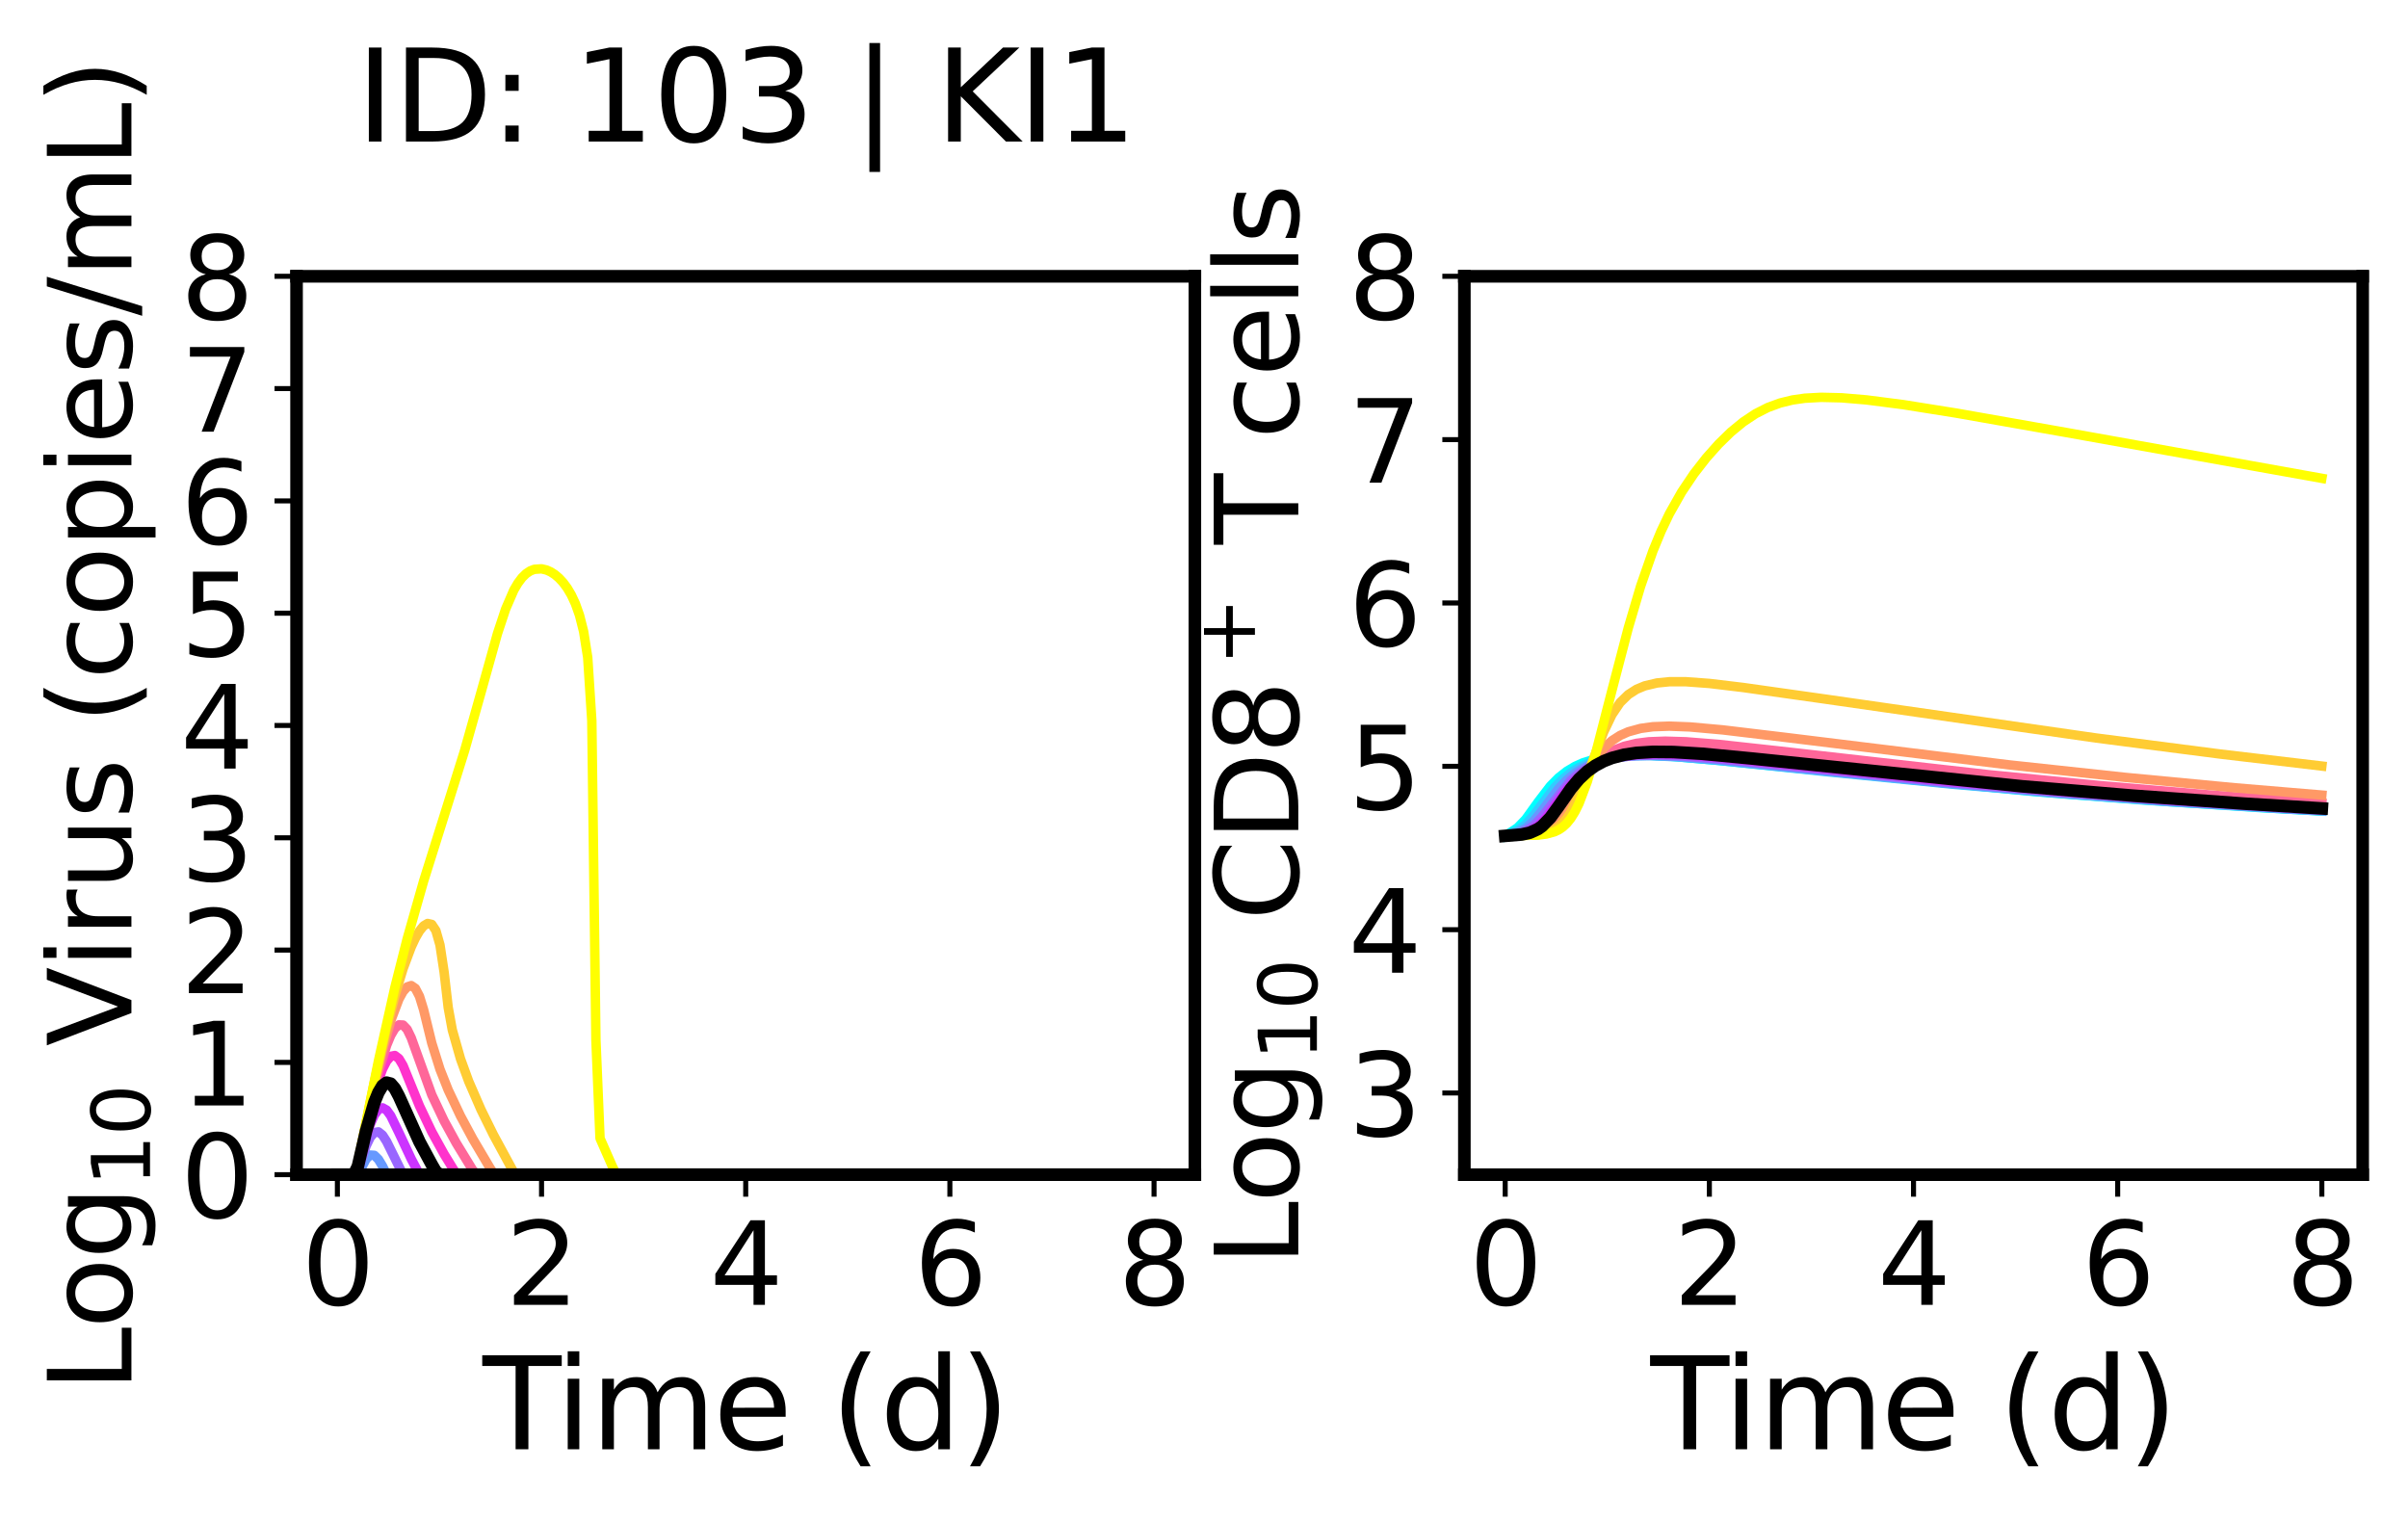 <?xml version="1.0" encoding="utf-8" standalone="no"?>
<!DOCTYPE svg PUBLIC "-//W3C//DTD SVG 1.1//EN"
  "http://www.w3.org/Graphics/SVG/1.1/DTD/svg11.dtd">
<svg xmlns:xlink="http://www.w3.org/1999/xlink" width="382.548pt" height="241.579pt" viewBox="0 0 382.548 241.579" xmlns="http://www.w3.org/2000/svg" version="1.1">
 <defs>
  <style type="text/css">*{stroke-linejoin: round; stroke-linecap: butt}</style>
 </defs>
 <g id="figure_1">
  <g id="patch_1">
   <path d="M 0 241.579 
L 382.548 241.579 
L 382.548 0 
L 0 0 
z
" style="fill: #ffffff"/>
  </g>
  <g id="axes_1">
   <g id="patch_2">
    <path d="M 47.112 186.602 
L 189.823 186.602 
L 189.823 43.891 
L 47.112 43.891 
z
" style="fill: #ffffff"/>
   </g>
   <g id="matplotlib.axis_1">
    <g id="xtick_1">
     <g id="line2d_1">
      <defs>
       <path id="mab5e83602b" d="M 0 0 
L 0 3.5 
" style="stroke: #000000; stroke-width: 0.8"/>
      </defs>
      <g>
       <use xlink:href="#mab5e83602b" x="53.599" y="186.602" style="stroke: #000000; stroke-width: 0.8"/>
      </g>
     </g>
     <g id="text_1">
      <!-- 0 -->
      <g transform="translate(47.873 207.279) scale(0.18 -0.18)">
       <defs>
        <path id="DejaVuSans-30" d="M 2034 4250 
Q 1547 4250 1301 3770 
Q 1056 3291 1056 2328 
Q 1056 1369 1301 889 
Q 1547 409 2034 409 
Q 2525 409 2770 889 
Q 3016 1369 3016 2328 
Q 3016 3291 2770 3770 
Q 2525 4250 2034 4250 
z
M 2034 4750 
Q 2819 4750 3233 4129 
Q 3647 3509 3647 2328 
Q 3647 1150 3233 529 
Q 2819 -91 2034 -91 
Q 1250 -91 836 529 
Q 422 1150 422 2328 
Q 422 3509 836 4129 
Q 1250 4750 2034 4750 
z
" transform="scale(0.016)"/>
       </defs>
       <use xlink:href="#DejaVuSans-30"/>
      </g>
     </g>
    </g>
    <g id="xtick_2">
     <g id="line2d_2">
      <g>
       <use xlink:href="#mab5e83602b" x="86.034" y="186.602" style="stroke: #000000; stroke-width: 0.8"/>
      </g>
     </g>
     <g id="text_2">
      <!-- 2 -->
      <g transform="translate(80.307 207.279) scale(0.18 -0.18)">
       <defs>
        <path id="DejaVuSans-32" d="M 1228 531 
L 3431 531 
L 3431 0 
L 469 0 
L 469 531 
Q 828 903 1448 1529 
Q 2069 2156 2228 2338 
Q 2531 2678 2651 2914 
Q 2772 3150 2772 3378 
Q 2772 3750 2511 3984 
Q 2250 4219 1831 4219 
Q 1534 4219 1204 4116 
Q 875 4013 500 3803 
L 500 4441 
Q 881 4594 1212 4672 
Q 1544 4750 1819 4750 
Q 2544 4750 2975 4387 
Q 3406 4025 3406 3419 
Q 3406 3131 3298 2873 
Q 3191 2616 2906 2266 
Q 2828 2175 2409 1742 
Q 1991 1309 1228 531 
z
" transform="scale(0.016)"/>
       </defs>
       <use xlink:href="#DejaVuSans-32"/>
      </g>
     </g>
    </g>
    <g id="xtick_3">
     <g id="line2d_3">
      <g>
       <use xlink:href="#mab5e83602b" x="118.468" y="186.602" style="stroke: #000000; stroke-width: 0.8"/>
      </g>
     </g>
     <g id="text_3">
      <!-- 4 -->
      <g transform="translate(112.742 207.279) scale(0.18 -0.18)">
       <defs>
        <path id="DejaVuSans-34" d="M 2419 4116 
L 825 1625 
L 2419 1625 
L 2419 4116 
z
M 2253 4666 
L 3047 4666 
L 3047 1625 
L 3713 1625 
L 3713 1100 
L 3047 1100 
L 3047 0 
L 2419 0 
L 2419 1100 
L 313 1100 
L 313 1709 
L 2253 4666 
z
" transform="scale(0.016)"/>
       </defs>
       <use xlink:href="#DejaVuSans-34"/>
      </g>
     </g>
    </g>
    <g id="xtick_4">
     <g id="line2d_4">
      <g>
       <use xlink:href="#mab5e83602b" x="150.902" y="186.602" style="stroke: #000000; stroke-width: 0.8"/>
      </g>
     </g>
     <g id="text_4">
      <!-- 6 -->
      <g transform="translate(145.176 207.279) scale(0.18 -0.18)">
       <defs>
        <path id="DejaVuSans-36" d="M 2113 2584 
Q 1688 2584 1439 2293 
Q 1191 2003 1191 1497 
Q 1191 994 1439 701 
Q 1688 409 2113 409 
Q 2538 409 2786 701 
Q 3034 994 3034 1497 
Q 3034 2003 2786 2293 
Q 2538 2584 2113 2584 
z
M 3366 4563 
L 3366 3988 
Q 3128 4100 2886 4159 
Q 2644 4219 2406 4219 
Q 1781 4219 1451 3797 
Q 1122 3375 1075 2522 
Q 1259 2794 1537 2939 
Q 1816 3084 2150 3084 
Q 2853 3084 3261 2657 
Q 3669 2231 3669 1497 
Q 3669 778 3244 343 
Q 2819 -91 2113 -91 
Q 1303 -91 875 529 
Q 447 1150 447 2328 
Q 447 3434 972 4092 
Q 1497 4750 2381 4750 
Q 2619 4750 2861 4703 
Q 3103 4656 3366 4563 
z
" transform="scale(0.016)"/>
       </defs>
       <use xlink:href="#DejaVuSans-36"/>
      </g>
     </g>
    </g>
    <g id="xtick_5">
     <g id="line2d_5">
      <g>
       <use xlink:href="#mab5e83602b" x="183.337" y="186.602" style="stroke: #000000; stroke-width: 0.8"/>
      </g>
     </g>
     <g id="text_5">
      <!-- 8 -->
      <g transform="translate(177.61 207.279) scale(0.18 -0.18)">
       <defs>
        <path id="DejaVuSans-38" d="M 2034 2216 
Q 1584 2216 1326 1975 
Q 1069 1734 1069 1313 
Q 1069 891 1326 650 
Q 1584 409 2034 409 
Q 2484 409 2743 651 
Q 3003 894 3003 1313 
Q 3003 1734 2745 1975 
Q 2488 2216 2034 2216 
z
M 1403 2484 
Q 997 2584 770 2862 
Q 544 3141 544 3541 
Q 544 4100 942 4425 
Q 1341 4750 2034 4750 
Q 2731 4750 3128 4425 
Q 3525 4100 3525 3541 
Q 3525 3141 3298 2862 
Q 3072 2584 2669 2484 
Q 3125 2378 3379 2068 
Q 3634 1759 3634 1313 
Q 3634 634 3220 271 
Q 2806 -91 2034 -91 
Q 1263 -91 848 271 
Q 434 634 434 1313 
Q 434 1759 690 2068 
Q 947 2378 1403 2484 
z
M 1172 3481 
Q 1172 3119 1398 2916 
Q 1625 2713 2034 2713 
Q 2441 2713 2670 2916 
Q 2900 3119 2900 3481 
Q 2900 3844 2670 4047 
Q 2441 4250 2034 4250 
Q 1625 4250 1398 4047 
Q 1172 3844 1172 3481 
z
" transform="scale(0.016)"/>
       </defs>
       <use xlink:href="#DejaVuSans-38"/>
      </g>
     </g>
    </g>
    <g id="text_6">
     <!-- Time (d) -->
     <g transform="translate(76.671 230.22) scale(0.2 -0.2)">
      <defs>
       <path id="DejaVuSans-54" d="M -19 4666 
L 3928 4666 
L 3928 4134 
L 2272 4134 
L 2272 0 
L 1638 0 
L 1638 4134 
L -19 4134 
L -19 4666 
z
" transform="scale(0.016)"/>
       <path id="DejaVuSans-69" d="M 603 3500 
L 1178 3500 
L 1178 0 
L 603 0 
L 603 3500 
z
M 603 4863 
L 1178 4863 
L 1178 4134 
L 603 4134 
L 603 4863 
z
" transform="scale(0.016)"/>
       <path id="DejaVuSans-6d" d="M 3328 2828 
Q 3544 3216 3844 3400 
Q 4144 3584 4550 3584 
Q 5097 3584 5394 3201 
Q 5691 2819 5691 2113 
L 5691 0 
L 5113 0 
L 5113 2094 
Q 5113 2597 4934 2840 
Q 4756 3084 4391 3084 
Q 3944 3084 3684 2787 
Q 3425 2491 3425 1978 
L 3425 0 
L 2847 0 
L 2847 2094 
Q 2847 2600 2669 2842 
Q 2491 3084 2119 3084 
Q 1678 3084 1418 2786 
Q 1159 2488 1159 1978 
L 1159 0 
L 581 0 
L 581 3500 
L 1159 3500 
L 1159 2956 
Q 1356 3278 1631 3431 
Q 1906 3584 2284 3584 
Q 2666 3584 2933 3390 
Q 3200 3197 3328 2828 
z
" transform="scale(0.016)"/>
       <path id="DejaVuSans-65" d="M 3597 1894 
L 3597 1613 
L 953 1613 
Q 991 1019 1311 708 
Q 1631 397 2203 397 
Q 2534 397 2845 478 
Q 3156 559 3463 722 
L 3463 178 
Q 3153 47 2828 -22 
Q 2503 -91 2169 -91 
Q 1331 -91 842 396 
Q 353 884 353 1716 
Q 353 2575 817 3079 
Q 1281 3584 2069 3584 
Q 2775 3584 3186 3129 
Q 3597 2675 3597 1894 
z
M 3022 2063 
Q 3016 2534 2758 2815 
Q 2500 3097 2075 3097 
Q 1594 3097 1305 2825 
Q 1016 2553 972 2059 
L 3022 2063 
z
" transform="scale(0.016)"/>
       <path id="DejaVuSans-20" transform="scale(0.016)"/>
       <path id="DejaVuSans-28" d="M 1984 4856 
Q 1566 4138 1362 3434 
Q 1159 2731 1159 2009 
Q 1159 1288 1364 580 
Q 1569 -128 1984 -844 
L 1484 -844 
Q 1016 -109 783 600 
Q 550 1309 550 2009 
Q 550 2706 781 3412 
Q 1013 4119 1484 4856 
L 1984 4856 
z
" transform="scale(0.016)"/>
       <path id="DejaVuSans-64" d="M 2906 2969 
L 2906 4863 
L 3481 4863 
L 3481 0 
L 2906 0 
L 2906 525 
Q 2725 213 2448 61 
Q 2172 -91 1784 -91 
Q 1150 -91 751 415 
Q 353 922 353 1747 
Q 353 2572 751 3078 
Q 1150 3584 1784 3584 
Q 2172 3584 2448 3432 
Q 2725 3281 2906 2969 
z
M 947 1747 
Q 947 1113 1208 752 
Q 1469 391 1925 391 
Q 2381 391 2643 752 
Q 2906 1113 2906 1747 
Q 2906 2381 2643 2742 
Q 2381 3103 1925 3103 
Q 1469 3103 1208 2742 
Q 947 2381 947 1747 
z
" transform="scale(0.016)"/>
       <path id="DejaVuSans-29" d="M 513 4856 
L 1013 4856 
Q 1481 4119 1714 3412 
Q 1947 2706 1947 2009 
Q 1947 1309 1714 600 
Q 1481 -109 1013 -844 
L 513 -844 
Q 928 -128 1133 580 
Q 1338 1288 1338 2009 
Q 1338 2731 1133 3434 
Q 928 4138 513 4856 
z
" transform="scale(0.016)"/>
      </defs>
      <use xlink:href="#DejaVuSans-54"/>
      <use xlink:href="#DejaVuSans-69" transform="translate(57.959 0)"/>
      <use xlink:href="#DejaVuSans-6d" transform="translate(85.742 0)"/>
      <use xlink:href="#DejaVuSans-65" transform="translate(183.154 0)"/>
      <use xlink:href="#DejaVuSans-20" transform="translate(244.678 0)"/>
      <use xlink:href="#DejaVuSans-28" transform="translate(276.465 0)"/>
      <use xlink:href="#DejaVuSans-64" transform="translate(315.479 0)"/>
      <use xlink:href="#DejaVuSans-29" transform="translate(378.955 0)"/>
     </g>
    </g>
   </g>
   <g id="matplotlib.axis_2">
    <g id="ytick_1">
     <g id="line2d_6">
      <defs>
       <path id="m59c5ef5158" d="M 0 0 
L -3.5 0 
" style="stroke: #000000; stroke-width: 0.8"/>
      </defs>
      <g>
       <use xlink:href="#m59c5ef5158" x="47.112" y="186.602" style="stroke: #000000; stroke-width: 0.8"/>
      </g>
     </g>
     <g id="text_7">
      <!-- 0 -->
      <g transform="translate(28.66 193.441) scale(0.18 -0.18)">
       <use xlink:href="#DejaVuSans-30"/>
      </g>
     </g>
    </g>
    <g id="ytick_2">
     <g id="line2d_7">
      <g>
       <use xlink:href="#m59c5ef5158" x="47.112" y="168.763" style="stroke: #000000; stroke-width: 0.8"/>
      </g>
     </g>
     <g id="text_8">
      <!-- 1 -->
      <g transform="translate(28.66 175.602) scale(0.18 -0.18)">
       <defs>
        <path id="DejaVuSans-31" d="M 794 531 
L 1825 531 
L 1825 4091 
L 703 3866 
L 703 4441 
L 1819 4666 
L 2450 4666 
L 2450 531 
L 3481 531 
L 3481 0 
L 794 0 
L 794 531 
z
" transform="scale(0.016)"/>
       </defs>
       <use xlink:href="#DejaVuSans-31"/>
      </g>
     </g>
    </g>
    <g id="ytick_3">
     <g id="line2d_8">
      <g>
       <use xlink:href="#m59c5ef5158" x="47.112" y="150.924" style="stroke: #000000; stroke-width: 0.8"/>
      </g>
     </g>
     <g id="text_9">
      <!-- 2 -->
      <g transform="translate(28.66 157.763) scale(0.18 -0.18)">
       <use xlink:href="#DejaVuSans-32"/>
      </g>
     </g>
    </g>
    <g id="ytick_4">
     <g id="line2d_9">
      <g>
       <use xlink:href="#m59c5ef5158" x="47.112" y="133.085" style="stroke: #000000; stroke-width: 0.8"/>
      </g>
     </g>
     <g id="text_10">
      <!-- 3 -->
      <g transform="translate(28.66 139.924) scale(0.18 -0.18)">
       <defs>
        <path id="DejaVuSans-33" d="M 2597 2516 
Q 3050 2419 3304 2112 
Q 3559 1806 3559 1356 
Q 3559 666 3084 287 
Q 2609 -91 1734 -91 
Q 1441 -91 1130 -33 
Q 819 25 488 141 
L 488 750 
Q 750 597 1062 519 
Q 1375 441 1716 441 
Q 2309 441 2620 675 
Q 2931 909 2931 1356 
Q 2931 1769 2642 2001 
Q 2353 2234 1838 2234 
L 1294 2234 
L 1294 2753 
L 1863 2753 
Q 2328 2753 2575 2939 
Q 2822 3125 2822 3475 
Q 2822 3834 2567 4026 
Q 2313 4219 1838 4219 
Q 1578 4219 1281 4162 
Q 984 4106 628 3988 
L 628 4550 
Q 988 4650 1302 4700 
Q 1616 4750 1894 4750 
Q 2613 4750 3031 4423 
Q 3450 4097 3450 3541 
Q 3450 3153 3228 2886 
Q 3006 2619 2597 2516 
z
" transform="scale(0.016)"/>
       </defs>
       <use xlink:href="#DejaVuSans-33"/>
      </g>
     </g>
    </g>
    <g id="ytick_5">
     <g id="line2d_10">
      <g>
       <use xlink:href="#m59c5ef5158" x="47.112" y="115.247" style="stroke: #000000; stroke-width: 0.8"/>
      </g>
     </g>
     <g id="text_11">
      <!-- 4 -->
      <g transform="translate(28.66 122.085) scale(0.18 -0.18)">
       <use xlink:href="#DejaVuSans-34"/>
      </g>
     </g>
    </g>
    <g id="ytick_6">
     <g id="line2d_11">
      <g>
       <use xlink:href="#m59c5ef5158" x="47.112" y="97.408" style="stroke: #000000; stroke-width: 0.8"/>
      </g>
     </g>
     <g id="text_12">
      <!-- 5 -->
      <g transform="translate(28.66 104.246) scale(0.18 -0.18)">
       <defs>
        <path id="DejaVuSans-35" d="M 691 4666 
L 3169 4666 
L 3169 4134 
L 1269 4134 
L 1269 2991 
Q 1406 3038 1543 3061 
Q 1681 3084 1819 3084 
Q 2600 3084 3056 2656 
Q 3513 2228 3513 1497 
Q 3513 744 3044 326 
Q 2575 -91 1722 -91 
Q 1428 -91 1123 -41 
Q 819 9 494 109 
L 494 744 
Q 775 591 1075 516 
Q 1375 441 1709 441 
Q 2250 441 2565 725 
Q 2881 1009 2881 1497 
Q 2881 1984 2565 2268 
Q 2250 2553 1709 2553 
Q 1456 2553 1204 2497 
Q 953 2441 691 2322 
L 691 4666 
z
" transform="scale(0.016)"/>
       </defs>
       <use xlink:href="#DejaVuSans-35"/>
      </g>
     </g>
    </g>
    <g id="ytick_7">
     <g id="line2d_12">
      <g>
       <use xlink:href="#m59c5ef5158" x="47.112" y="79.569" style="stroke: #000000; stroke-width: 0.8"/>
      </g>
     </g>
     <g id="text_13">
      <!-- 6 -->
      <g transform="translate(28.66 86.407) scale(0.18 -0.18)">
       <use xlink:href="#DejaVuSans-36"/>
      </g>
     </g>
    </g>
    <g id="ytick_8">
     <g id="line2d_13">
      <g>
       <use xlink:href="#m59c5ef5158" x="47.112" y="61.73" style="stroke: #000000; stroke-width: 0.8"/>
      </g>
     </g>
     <g id="text_14">
      <!-- 7 -->
      <g transform="translate(28.66 68.568) scale(0.18 -0.18)">
       <defs>
        <path id="DejaVuSans-37" d="M 525 4666 
L 3525 4666 
L 3525 4397 
L 1831 0 
L 1172 0 
L 2766 4134 
L 525 4134 
L 525 4666 
z
" transform="scale(0.016)"/>
       </defs>
       <use xlink:href="#DejaVuSans-37"/>
      </g>
     </g>
    </g>
    <g id="ytick_9">
     <g id="line2d_14">
      <g>
       <use xlink:href="#m59c5ef5158" x="47.112" y="43.891" style="stroke: #000000; stroke-width: 0.8"/>
      </g>
     </g>
     <g id="text_15">
      <!-- 8 -->
      <g transform="translate(28.66 50.73) scale(0.18 -0.18)">
       <use xlink:href="#DejaVuSans-38"/>
      </g>
     </g>
    </g>
    <g id="text_16">
     <!-- Log$_{10}$ Virus (copies/mL) -->
     <g transform="translate(20.88 221.087) rotate(-90) scale(0.18 -0.18)">
      <defs>
       <path id="DejaVuSans-4c" d="M 628 4666 
L 1259 4666 
L 1259 531 
L 3531 531 
L 3531 0 
L 628 0 
L 628 4666 
z
" transform="scale(0.016)"/>
       <path id="DejaVuSans-6f" d="M 1959 3097 
Q 1497 3097 1228 2736 
Q 959 2375 959 1747 
Q 959 1119 1226 758 
Q 1494 397 1959 397 
Q 2419 397 2687 759 
Q 2956 1122 2956 1747 
Q 2956 2369 2687 2733 
Q 2419 3097 1959 3097 
z
M 1959 3584 
Q 2709 3584 3137 3096 
Q 3566 2609 3566 1747 
Q 3566 888 3137 398 
Q 2709 -91 1959 -91 
Q 1206 -91 779 398 
Q 353 888 353 1747 
Q 353 2609 779 3096 
Q 1206 3584 1959 3584 
z
" transform="scale(0.016)"/>
       <path id="DejaVuSans-67" d="M 2906 1791 
Q 2906 2416 2648 2759 
Q 2391 3103 1925 3103 
Q 1463 3103 1205 2759 
Q 947 2416 947 1791 
Q 947 1169 1205 825 
Q 1463 481 1925 481 
Q 2391 481 2648 825 
Q 2906 1169 2906 1791 
z
M 3481 434 
Q 3481 -459 3084 -895 
Q 2688 -1331 1869 -1331 
Q 1566 -1331 1297 -1286 
Q 1028 -1241 775 -1147 
L 775 -588 
Q 1028 -725 1275 -790 
Q 1522 -856 1778 -856 
Q 2344 -856 2625 -561 
Q 2906 -266 2906 331 
L 2906 616 
Q 2728 306 2450 153 
Q 2172 0 1784 0 
Q 1141 0 747 490 
Q 353 981 353 1791 
Q 353 2603 747 3093 
Q 1141 3584 1784 3584 
Q 2172 3584 2450 3431 
Q 2728 3278 2906 2969 
L 2906 3500 
L 3481 3500 
L 3481 434 
z
" transform="scale(0.016)"/>
       <path id="DejaVuSans-56" d="M 1831 0 
L 50 4666 
L 709 4666 
L 2188 738 
L 3669 4666 
L 4325 4666 
L 2547 0 
L 1831 0 
z
" transform="scale(0.016)"/>
       <path id="DejaVuSans-72" d="M 2631 2963 
Q 2534 3019 2420 3045 
Q 2306 3072 2169 3072 
Q 1681 3072 1420 2755 
Q 1159 2438 1159 1844 
L 1159 0 
L 581 0 
L 581 3500 
L 1159 3500 
L 1159 2956 
Q 1341 3275 1631 3429 
Q 1922 3584 2338 3584 
Q 2397 3584 2469 3576 
Q 2541 3569 2628 3553 
L 2631 2963 
z
" transform="scale(0.016)"/>
       <path id="DejaVuSans-75" d="M 544 1381 
L 544 3500 
L 1119 3500 
L 1119 1403 
Q 1119 906 1312 657 
Q 1506 409 1894 409 
Q 2359 409 2629 706 
Q 2900 1003 2900 1516 
L 2900 3500 
L 3475 3500 
L 3475 0 
L 2900 0 
L 2900 538 
Q 2691 219 2414 64 
Q 2138 -91 1772 -91 
Q 1169 -91 856 284 
Q 544 659 544 1381 
z
M 1991 3584 
L 1991 3584 
z
" transform="scale(0.016)"/>
       <path id="DejaVuSans-73" d="M 2834 3397 
L 2834 2853 
Q 2591 2978 2328 3040 
Q 2066 3103 1784 3103 
Q 1356 3103 1142 2972 
Q 928 2841 928 2578 
Q 928 2378 1081 2264 
Q 1234 2150 1697 2047 
L 1894 2003 
Q 2506 1872 2764 1633 
Q 3022 1394 3022 966 
Q 3022 478 2636 193 
Q 2250 -91 1575 -91 
Q 1294 -91 989 -36 
Q 684 19 347 128 
L 347 722 
Q 666 556 975 473 
Q 1284 391 1588 391 
Q 1994 391 2212 530 
Q 2431 669 2431 922 
Q 2431 1156 2273 1281 
Q 2116 1406 1581 1522 
L 1381 1569 
Q 847 1681 609 1914 
Q 372 2147 372 2553 
Q 372 3047 722 3315 
Q 1072 3584 1716 3584 
Q 2034 3584 2315 3537 
Q 2597 3491 2834 3397 
z
" transform="scale(0.016)"/>
       <path id="DejaVuSans-63" d="M 3122 3366 
L 3122 2828 
Q 2878 2963 2633 3030 
Q 2388 3097 2138 3097 
Q 1578 3097 1268 2742 
Q 959 2388 959 1747 
Q 959 1106 1268 751 
Q 1578 397 2138 397 
Q 2388 397 2633 464 
Q 2878 531 3122 666 
L 3122 134 
Q 2881 22 2623 -34 
Q 2366 -91 2075 -91 
Q 1284 -91 818 406 
Q 353 903 353 1747 
Q 353 2603 823 3093 
Q 1294 3584 2113 3584 
Q 2378 3584 2631 3529 
Q 2884 3475 3122 3366 
z
" transform="scale(0.016)"/>
       <path id="DejaVuSans-70" d="M 1159 525 
L 1159 -1331 
L 581 -1331 
L 581 3500 
L 1159 3500 
L 1159 2969 
Q 1341 3281 1617 3432 
Q 1894 3584 2278 3584 
Q 2916 3584 3314 3078 
Q 3713 2572 3713 1747 
Q 3713 922 3314 415 
Q 2916 -91 2278 -91 
Q 1894 -91 1617 61 
Q 1341 213 1159 525 
z
M 3116 1747 
Q 3116 2381 2855 2742 
Q 2594 3103 2138 3103 
Q 1681 3103 1420 2742 
Q 1159 2381 1159 1747 
Q 1159 1113 1420 752 
Q 1681 391 2138 391 
Q 2594 391 2855 752 
Q 3116 1113 3116 1747 
z
" transform="scale(0.016)"/>
       <path id="DejaVuSans-2f" d="M 1625 4666 
L 2156 4666 
L 531 -594 
L 0 -594 
L 1625 4666 
z
" transform="scale(0.016)"/>
      </defs>
      <use xlink:href="#DejaVuSans-4c" transform="translate(0 0.016)"/>
      <use xlink:href="#DejaVuSans-6f" transform="translate(55.713 0.016)"/>
      <use xlink:href="#DejaVuSans-67" transform="translate(116.895 0.016)"/>
      <use xlink:href="#DejaVuSans-31" transform="translate(181.328 -16.391) scale(0.7)"/>
      <use xlink:href="#DejaVuSans-30" transform="translate(225.864 -16.391) scale(0.7)"/>
      <use xlink:href="#DejaVuSans-20" transform="translate(273.135 0.016)"/>
      <use xlink:href="#DejaVuSans-56" transform="translate(304.922 0.016)"/>
      <use xlink:href="#DejaVuSans-69" transform="translate(373.33 0.016)"/>
      <use xlink:href="#DejaVuSans-72" transform="translate(401.113 0.016)"/>
      <use xlink:href="#DejaVuSans-75" transform="translate(442.227 0.016)"/>
      <use xlink:href="#DejaVuSans-73" transform="translate(505.605 0.016)"/>
      <use xlink:href="#DejaVuSans-20" transform="translate(557.705 0.016)"/>
      <use xlink:href="#DejaVuSans-28" transform="translate(589.492 0.016)"/>
      <use xlink:href="#DejaVuSans-63" transform="translate(628.506 0.016)"/>
      <use xlink:href="#DejaVuSans-6f" transform="translate(683.486 0.016)"/>
      <use xlink:href="#DejaVuSans-70" transform="translate(744.668 0.016)"/>
      <use xlink:href="#DejaVuSans-69" transform="translate(808.145 0.016)"/>
      <use xlink:href="#DejaVuSans-65" transform="translate(835.928 0.016)"/>
      <use xlink:href="#DejaVuSans-73" transform="translate(897.451 0.016)"/>
      <use xlink:href="#DejaVuSans-2f" transform="translate(949.551 0.016)"/>
      <use xlink:href="#DejaVuSans-6d" transform="translate(983.242 0.016)"/>
      <use xlink:href="#DejaVuSans-4c" transform="translate(1080.654 0.016)"/>
      <use xlink:href="#DejaVuSans-29" transform="translate(1136.367 0.016)"/>
     </g>
    </g>
   </g>
   <g id="line2d_15">
    <path d="M 53.599 186.602 
L 183.337 186.602 
L 183.337 186.602 
" clip-path="url(#p00a6f12d7a)" style="fill: none; stroke: #00ffff; stroke-width: 1.5; stroke-linecap: square"/>
   </g>
   <g id="line2d_16">
    <path d="M 53.599 186.602 
L 183.337 186.602 
L 183.337 186.602 
" clip-path="url(#p00a6f12d7a)" style="fill: none; stroke: #33ccff; stroke-width: 1.5; stroke-linecap: square"/>
   </g>
   <g id="line2d_17">
    <path d="M 53.599 186.602 
L 56.859 186.602 
L 58.163 184.1 
L 58.815 183.487 
L 59.467 183.53 
L 60.119 184.171 
L 60.771 185.245 
L 61.423 186.575 
L 64.682 186.602 
L 183.337 186.602 
L 183.337 186.602 
" clip-path="url(#p00a6f12d7a)" style="fill: none; stroke: #6699ff; stroke-width: 1.5; stroke-linecap: square"/>
   </g>
   <g id="line2d_18">
    <path d="M 53.599 186.602 
L 56.207 186.602 
L 56.859 186.272 
L 57.511 183.932 
L 58.163 182.039 
L 58.815 180.672 
L 59.467 179.907 
L 60.119 179.801 
L 60.771 180.319 
L 61.423 181.331 
L 64.031 186.602 
L 183.337 186.602 
L 183.337 186.602 
" clip-path="url(#p00a6f12d7a)" style="fill: none; stroke: #9966ff; stroke-width: 1.5; stroke-linecap: square"/>
   </g>
   <g id="line2d_19">
    <path d="M 53.599 186.602 
L 56.207 186.602 
L 56.859 185.67 
L 58.163 180.608 
L 58.815 178.637 
L 59.467 177.139 
L 60.119 176.252 
L 60.771 175.982 
L 61.423 176.344 
L 62.075 177.247 
L 63.379 179.941 
L 65.334 184.108 
L 66.638 186.576 
L 69.898 186.602 
L 183.337 186.602 
L 183.337 186.602 
" clip-path="url(#p00a6f12d7a)" style="fill: none; stroke: #cc33ff; stroke-width: 1.5; stroke-linecap: square"/>
   </g>
   <g id="line2d_20">
    <path d="M 53.599 186.602 
L 56.207 186.602 
L 56.859 185.024 
L 58.815 176.273 
L 60.119 171.618 
L 60.771 169.835 
L 61.423 168.545 
L 62.075 167.802 
L 62.727 167.67 
L 63.379 168.168 
L 64.031 169.268 
L 65.334 172.465 
L 66.638 175.676 
L 68.594 179.79 
L 70.55 183.335 
L 72.506 186.52 
L 73.81 186.602 
L 183.337 186.602 
L 183.337 186.602 
" clip-path="url(#p00a6f12d7a)" style="fill: none; stroke: #ff33cc; stroke-width: 1.5; stroke-linecap: square"/>
   </g>
   <g id="line2d_21">
    <path d="M 53.599 186.602 
L 56.207 186.602 
L 56.859 184.87 
L 58.815 175.664 
L 60.119 170.311 
L 61.423 166.056 
L 62.075 164.48 
L 62.727 163.372 
L 63.379 162.8 
L 64.031 162.832 
L 64.682 163.517 
L 65.334 164.871 
L 68.594 173.916 
L 70.55 178.048 
L 72.506 181.62 
L 75.114 185.892 
L 75.766 186.602 
L 183.337 186.602 
L 183.337 186.602 
" clip-path="url(#p00a6f12d7a)" style="fill: none; stroke: #ff6699; stroke-width: 1.5; stroke-linecap: square"/>
   </g>
   <g id="line2d_22">
    <path d="M 53.599 186.602 
L 56.207 186.602 
L 56.859 184.773 
L 59.467 172.295 
L 60.771 166.797 
L 62.075 162.162 
L 63.379 158.701 
L 64.031 157.512 
L 64.682 156.774 
L 65.334 156.563 
L 65.986 157.011 
L 66.638 158.262 
L 67.29 160.375 
L 68.594 165.697 
L 69.898 169.859 
L 71.202 173.143 
L 73.158 177.28 
L 75.114 180.92 
L 77.721 185.329 
L 78.373 186.379 
L 79.025 186.602 
L 183.337 186.602 
L 183.337 186.602 
" clip-path="url(#p00a6f12d7a)" style="fill: none; stroke: #ff9966; stroke-width: 1.5; stroke-linecap: square"/>
   </g>
   <g id="line2d_23">
    <path d="M 53.599 186.602 
L 56.207 186.602 
L 56.859 184.722 
L 59.467 171.926 
L 61.423 163.241 
L 62.727 158.204 
L 64.031 153.9 
L 65.334 150.414 
L 65.986 149.02 
L 66.638 147.893 
L 67.29 147.083 
L 67.942 146.694 
L 68.594 146.848 
L 69.246 147.824 
L 69.898 150.114 
L 70.55 154.405 
L 71.202 160.036 
L 71.854 163.61 
L 73.158 168.201 
L 74.462 171.78 
L 76.417 176.275 
L 78.373 180.24 
L 81.633 186.252 
L 82.285 186.602 
L 183.337 186.602 
L 183.337 186.602 
" clip-path="url(#p00a6f12d7a)" style="fill: none; stroke: #ffcc33; stroke-width: 1.5; stroke-linecap: square"/>
   </g>
   <g id="line2d_24">
    <path d="M 53.599 186.602 
L 56.207 186.602 
L 56.859 184.678 
L 60.119 168.534 
L 62.727 156.866 
L 64.682 149.153 
L 67.29 139.993 
L 70.55 129.626 
L 73.81 119.231 
L 76.417 109.992 
L 79.025 100.666 
L 80.329 96.741 
L 81.633 93.732 
L 82.285 92.624 
L 82.937 91.757 
L 83.589 91.12 
L 84.241 90.689 
L 84.893 90.436 
L 86.034 90.361 
L 86.849 90.557 
L 87.501 90.853 
L 88.153 91.274 
L 88.804 91.827 
L 89.456 92.528 
L 90.108 93.405 
L 90.76 94.504 
L 91.412 95.901 
L 92.064 97.738 
L 92.716 100.312 
L 93.368 104.435 
L 94.02 114.484 
L 94.672 165.228 
L 95.324 180.828 
L 97.28 185.277 
L 97.932 186.602 
L 183.337 186.602 
L 183.337 186.602 
" clip-path="url(#p00a6f12d7a)" style="fill: none; stroke: #ffff00; stroke-width: 1.5; stroke-linecap: square"/>
   </g>
   <g id="line2d_25">
    <path d="M 53.599 186.602 
L 56.207 186.602 
L 56.859 185.273 
L 58.163 179.645 
L 59.467 175.145 
L 60.119 173.543 
L 60.771 172.452 
L 61.423 171.979 
L 62.075 172.146 
L 62.727 172.916 
L 63.379 174.146 
L 66.638 181.38 
L 68.594 185.001 
L 69.246 186.122 
L 69.898 186.602 
L 183.337 186.602 
L 183.337 186.602 
" clip-path="url(#p00a6f12d7a)" style="fill: none; stroke: #000000; stroke-width: 2; stroke-linecap: square"/>
   </g>
   <g id="patch_3">
    <path d="M 47.112 186.602 
L 47.112 43.891 
" style="fill: none; stroke: #000000; stroke-width: 2; stroke-linejoin: miter; stroke-linecap: square"/>
   </g>
   <g id="patch_4">
    <path d="M 189.823 186.602 
L 189.823 43.891 
" style="fill: none; stroke: #000000; stroke-width: 2; stroke-linejoin: miter; stroke-linecap: square"/>
   </g>
   <g id="patch_5">
    <path d="M 47.112 186.602 
L 189.823 186.602 
" style="fill: none; stroke: #000000; stroke-width: 2; stroke-linejoin: miter; stroke-linecap: square"/>
   </g>
   <g id="patch_6">
    <path d="M 47.112 43.891 
L 189.823 43.891 
" style="fill: none; stroke: #000000; stroke-width: 2; stroke-linejoin: miter; stroke-linecap: square"/>
   </g>
   <g id="text_17">
    <!-- ID: 103 | KI1 -->
    <g transform="translate(56.588 22.484) scale(0.2 -0.2)">
     <defs>
      <path id="DejaVuSans-49" d="M 628 4666 
L 1259 4666 
L 1259 0 
L 628 0 
L 628 4666 
z
" transform="scale(0.016)"/>
      <path id="DejaVuSans-44" d="M 1259 4147 
L 1259 519 
L 2022 519 
Q 2988 519 3436 956 
Q 3884 1394 3884 2338 
Q 3884 3275 3436 3711 
Q 2988 4147 2022 4147 
L 1259 4147 
z
M 628 4666 
L 1925 4666 
Q 3281 4666 3915 4102 
Q 4550 3538 4550 2338 
Q 4550 1131 3912 565 
Q 3275 0 1925 0 
L 628 0 
L 628 4666 
z
" transform="scale(0.016)"/>
      <path id="DejaVuSans-3a" d="M 750 794 
L 1409 794 
L 1409 0 
L 750 0 
L 750 794 
z
M 750 3309 
L 1409 3309 
L 1409 2516 
L 750 2516 
L 750 3309 
z
" transform="scale(0.016)"/>
      <path id="DejaVuSans-7c" d="M 1344 4891 
L 1344 -1509 
L 813 -1509 
L 813 4891 
L 1344 4891 
z
" transform="scale(0.016)"/>
      <path id="DejaVuSans-4b" d="M 628 4666 
L 1259 4666 
L 1259 2694 
L 3353 4666 
L 4166 4666 
L 1850 2491 
L 4331 0 
L 3500 0 
L 1259 2247 
L 1259 0 
L 628 0 
L 628 4666 
z
" transform="scale(0.016)"/>
     </defs>
     <use xlink:href="#DejaVuSans-49"/>
     <use xlink:href="#DejaVuSans-44" transform="translate(29.492 0)"/>
     <use xlink:href="#DejaVuSans-3a" transform="translate(106.494 0)"/>
     <use xlink:href="#DejaVuSans-20" transform="translate(140.186 0)"/>
     <use xlink:href="#DejaVuSans-31" transform="translate(171.973 0)"/>
     <use xlink:href="#DejaVuSans-30" transform="translate(235.596 0)"/>
     <use xlink:href="#DejaVuSans-33" transform="translate(299.219 0)"/>
     <use xlink:href="#DejaVuSans-20" transform="translate(362.842 0)"/>
     <use xlink:href="#DejaVuSans-7c" transform="translate(394.629 0)"/>
     <use xlink:href="#DejaVuSans-20" transform="translate(428.32 0)"/>
     <use xlink:href="#DejaVuSans-4b" transform="translate(460.107 0)"/>
     <use xlink:href="#DejaVuSans-49" transform="translate(525.684 0)"/>
     <use xlink:href="#DejaVuSans-31" transform="translate(555.176 0)"/>
    </g>
   </g>
  </g>
  <g id="axes_2">
   <g id="patch_7">
    <path d="M 232.637 186.602 
L 375.348 186.602 
L 375.348 43.891 
L 232.637 43.891 
z
" style="fill: #ffffff"/>
   </g>
   <g id="matplotlib.axis_3">
    <g id="xtick_6">
     <g id="line2d_26">
      <g>
       <use xlink:href="#mab5e83602b" x="239.124" y="186.602" style="stroke: #000000; stroke-width: 0.8"/>
      </g>
     </g>
     <g id="text_18">
      <!-- 0 -->
      <g transform="translate(233.397 207.279) scale(0.18 -0.18)">
       <use xlink:href="#DejaVuSans-30"/>
      </g>
     </g>
    </g>
    <g id="xtick_7">
     <g id="line2d_27">
      <g>
       <use xlink:href="#mab5e83602b" x="271.558" y="186.602" style="stroke: #000000; stroke-width: 0.8"/>
      </g>
     </g>
     <g id="text_19">
      <!-- 2 -->
      <g transform="translate(265.832 207.279) scale(0.18 -0.18)">
       <use xlink:href="#DejaVuSans-32"/>
      </g>
     </g>
    </g>
    <g id="xtick_8">
     <g id="line2d_28">
      <g>
       <use xlink:href="#mab5e83602b" x="303.992" y="186.602" style="stroke: #000000; stroke-width: 0.8"/>
      </g>
     </g>
     <g id="text_20">
      <!-- 4 -->
      <g transform="translate(298.266 207.279) scale(0.18 -0.18)">
       <use xlink:href="#DejaVuSans-34"/>
      </g>
     </g>
    </g>
    <g id="xtick_9">
     <g id="line2d_29">
      <g>
       <use xlink:href="#mab5e83602b" x="336.427" y="186.602" style="stroke: #000000; stroke-width: 0.8"/>
      </g>
     </g>
     <g id="text_21">
      <!-- 6 -->
      <g transform="translate(330.7 207.279) scale(0.18 -0.18)">
       <use xlink:href="#DejaVuSans-36"/>
      </g>
     </g>
    </g>
    <g id="xtick_10">
     <g id="line2d_30">
      <g>
       <use xlink:href="#mab5e83602b" x="368.861" y="186.602" style="stroke: #000000; stroke-width: 0.8"/>
      </g>
     </g>
     <g id="text_22">
      <!-- 8 -->
      <g transform="translate(363.135 207.279) scale(0.18 -0.18)">
       <use xlink:href="#DejaVuSans-38"/>
      </g>
     </g>
    </g>
    <g id="text_23">
     <!-- Time (d) -->
     <g transform="translate(262.195 230.22) scale(0.2 -0.2)">
      <use xlink:href="#DejaVuSans-54"/>
      <use xlink:href="#DejaVuSans-69" transform="translate(57.959 0)"/>
      <use xlink:href="#DejaVuSans-6d" transform="translate(85.742 0)"/>
      <use xlink:href="#DejaVuSans-65" transform="translate(183.154 0)"/>
      <use xlink:href="#DejaVuSans-20" transform="translate(244.678 0)"/>
      <use xlink:href="#DejaVuSans-28" transform="translate(276.465 0)"/>
      <use xlink:href="#DejaVuSans-64" transform="translate(315.479 0)"/>
      <use xlink:href="#DejaVuSans-29" transform="translate(378.955 0)"/>
     </g>
    </g>
   </g>
   <g id="matplotlib.axis_4">
    <g id="ytick_10">
     <g id="line2d_31">
      <g>
       <use xlink:href="#m59c5ef5158" x="232.637" y="173.628" style="stroke: #000000; stroke-width: 0.8"/>
      </g>
     </g>
     <g id="text_24">
      <!-- 3 -->
      <g transform="translate(214.184 180.467) scale(0.18 -0.18)">
       <use xlink:href="#DejaVuSans-33"/>
      </g>
     </g>
    </g>
    <g id="ytick_11">
     <g id="line2d_32">
      <g>
       <use xlink:href="#m59c5ef5158" x="232.637" y="147.681" style="stroke: #000000; stroke-width: 0.8"/>
      </g>
     </g>
     <g id="text_25">
      <!-- 4 -->
      <g transform="translate(214.184 154.519) scale(0.18 -0.18)">
       <use xlink:href="#DejaVuSans-34"/>
      </g>
     </g>
    </g>
    <g id="ytick_12">
     <g id="line2d_33">
      <g>
       <use xlink:href="#m59c5ef5158" x="232.637" y="121.733" style="stroke: #000000; stroke-width: 0.8"/>
      </g>
     </g>
     <g id="text_26">
      <!-- 5 -->
      <g transform="translate(214.184 128.572) scale(0.18 -0.18)">
       <use xlink:href="#DejaVuSans-35"/>
      </g>
     </g>
    </g>
    <g id="ytick_13">
     <g id="line2d_34">
      <g>
       <use xlink:href="#m59c5ef5158" x="232.637" y="95.786" style="stroke: #000000; stroke-width: 0.8"/>
      </g>
     </g>
     <g id="text_27">
      <!-- 6 -->
      <g transform="translate(214.184 102.625) scale(0.18 -0.18)">
       <use xlink:href="#DejaVuSans-36"/>
      </g>
     </g>
    </g>
    <g id="ytick_14">
     <g id="line2d_35">
      <g>
       <use xlink:href="#m59c5ef5158" x="232.637" y="69.838" style="stroke: #000000; stroke-width: 0.8"/>
      </g>
     </g>
     <g id="text_28">
      <!-- 7 -->
      <g transform="translate(214.184 76.677) scale(0.18 -0.18)">
       <use xlink:href="#DejaVuSans-37"/>
      </g>
     </g>
    </g>
    <g id="ytick_15">
     <g id="line2d_36">
      <g>
       <use xlink:href="#m59c5ef5158" x="232.637" y="43.891" style="stroke: #000000; stroke-width: 0.8"/>
      </g>
     </g>
     <g id="text_29">
      <!-- 8 -->
      <g transform="translate(214.184 50.73) scale(0.18 -0.18)">
       <use xlink:href="#DejaVuSans-38"/>
      </g>
     </g>
    </g>
    <g id="text_30">
     <!-- Log$_{10}$ CD8$^+$ T cells -->
     <g transform="translate(206.404 201.107) rotate(-90) scale(0.18 -0.18)">
      <defs>
       <path id="DejaVuSans-43" d="M 4122 4306 
L 4122 3641 
Q 3803 3938 3442 4084 
Q 3081 4231 2675 4231 
Q 1875 4231 1450 3742 
Q 1025 3253 1025 2328 
Q 1025 1406 1450 917 
Q 1875 428 2675 428 
Q 3081 428 3442 575 
Q 3803 722 4122 1019 
L 4122 359 
Q 3791 134 3420 21 
Q 3050 -91 2638 -91 
Q 1578 -91 968 557 
Q 359 1206 359 2328 
Q 359 3453 968 4101 
Q 1578 4750 2638 4750 
Q 3056 4750 3426 4639 
Q 3797 4528 4122 4306 
z
" transform="scale(0.016)"/>
       <path id="DejaVuSans-2b" d="M 2944 4013 
L 2944 2272 
L 4684 2272 
L 4684 1741 
L 2944 1741 
L 2944 0 
L 2419 0 
L 2419 1741 
L 678 1741 
L 678 2272 
L 2419 2272 
L 2419 4013 
L 2944 4013 
z
" transform="scale(0.016)"/>
       <path id="DejaVuSans-6c" d="M 603 4863 
L 1178 4863 
L 1178 0 
L 603 0 
L 603 4863 
z
" transform="scale(0.016)"/>
      </defs>
      <use xlink:href="#DejaVuSans-4c" transform="translate(0 0.827)"/>
      <use xlink:href="#DejaVuSans-6f" transform="translate(55.713 0.827)"/>
      <use xlink:href="#DejaVuSans-67" transform="translate(116.895 0.827)"/>
      <use xlink:href="#DejaVuSans-31" transform="translate(181.328 -15.58) scale(0.7)"/>
      <use xlink:href="#DejaVuSans-30" transform="translate(225.864 -15.58) scale(0.7)"/>
      <use xlink:href="#DejaVuSans-20" transform="translate(273.135 0.827)"/>
      <use xlink:href="#DejaVuSans-43" transform="translate(304.922 0.827)"/>
      <use xlink:href="#DejaVuSans-44" transform="translate(374.746 0.827)"/>
      <use xlink:href="#DejaVuSans-38" transform="translate(451.748 0.827)"/>
      <use xlink:href="#DejaVuSans-2b" transform="translate(529.966 39.108) scale(0.7)"/>
      <use xlink:href="#DejaVuSans-20" transform="translate(604.99 0.827)"/>
      <use xlink:href="#DejaVuSans-54" transform="translate(636.777 0.827)"/>
      <use xlink:href="#DejaVuSans-20" transform="translate(697.861 0.827)"/>
      <use xlink:href="#DejaVuSans-63" transform="translate(729.648 0.827)"/>
      <use xlink:href="#DejaVuSans-65" transform="translate(784.629 0.827)"/>
      <use xlink:href="#DejaVuSans-6c" transform="translate(846.152 0.827)"/>
      <use xlink:href="#DejaVuSans-6c" transform="translate(873.936 0.827)"/>
      <use xlink:href="#DejaVuSans-73" transform="translate(901.719 0.827)"/>
     </g>
    </g>
   </g>
   <g id="line2d_37">
    <path d="M 239.124 132.781 
L 241.079 131.499 
L 242.383 130.151 
L 244.339 127.427 
L 246.295 124.875 
L 247.599 123.556 
L 248.903 122.53 
L 250.207 121.75 
L 251.511 121.165 
L 253.466 120.563 
L 255.422 120.201 
L 258.03 119.972 
L 261.29 119.942 
L 265.853 120.168 
L 273.025 120.802 
L 323.225 125.747 
L 340.827 127.108 
L 359.082 128.292 
L 368.861 128.833 
L 368.861 128.833 
" clip-path="url(#p96f7299ff5)" style="fill: none; stroke: #00ffff; stroke-width: 1.5; stroke-linecap: square"/>
   </g>
   <g id="line2d_38">
    <path d="M 239.124 132.781 
L 241.079 131.948 
L 242.383 130.975 
L 243.687 129.486 
L 246.947 125.134 
L 248.251 123.788 
L 249.555 122.736 
L 250.859 121.93 
L 252.163 121.323 
L 254.118 120.694 
L 256.074 120.312 
L 258.682 120.063 
L 261.942 120.017 
L 266.505 120.229 
L 273.025 120.788 
L 289.975 122.562 
L 310.186 124.57 
L 327.788 126.096 
L 345.391 127.404 
L 363.645 128.535 
L 368.861 128.816 
L 368.861 128.816 
" clip-path="url(#p96f7299ff5)" style="fill: none; stroke: #33ccff; stroke-width: 1.5; stroke-linecap: square"/>
   </g>
   <g id="line2d_39">
    <path d="M 239.124 132.781 
L 241.079 132.245 
L 242.383 131.571 
L 243.687 130.406 
L 244.991 128.772 
L 247.599 125.295 
L 248.903 123.918 
L 250.207 122.836 
L 251.511 122.006 
L 252.815 121.378 
L 254.77 120.726 
L 256.726 120.328 
L 259.334 120.065 
L 262.594 120.008 
L 266.505 120.17 
L 273.025 120.704 
L 287.368 122.195 
L 308.882 124.367 
L 326.484 125.92 
L 344.087 127.254 
L 362.341 128.413 
L 368.861 128.771 
L 368.861 128.771 
" clip-path="url(#p96f7299ff5)" style="fill: none; stroke: #6699ff; stroke-width: 1.5; stroke-linecap: square"/>
   </g>
   <g id="line2d_40">
    <path d="M 239.124 132.781 
L 241.079 132.438 
L 242.383 131.982 
L 243.687 131.123 
L 244.991 129.743 
L 249.555 123.957 
L 250.859 122.844 
L 252.163 121.99 
L 253.466 121.345 
L 255.422 120.675 
L 257.378 120.266 
L 259.986 119.994 
L 263.246 119.931 
L 267.157 120.091 
L 273.025 120.563 
L 285.412 121.843 
L 308.882 124.241 
L 326.484 125.811 
L 344.087 127.162 
L 362.341 128.337 
L 368.861 128.702 
L 368.861 128.702 
" clip-path="url(#p96f7299ff5)" style="fill: none; stroke: #9966ff; stroke-width: 1.5; stroke-linecap: square"/>
   </g>
   <g id="line2d_41">
    <path d="M 239.124 132.781 
L 241.731 132.441 
L 243.035 132.011 
L 244.339 131.182 
L 245.643 129.829 
L 247.599 127.129 
L 248.903 125.374 
L 250.207 123.907 
L 251.511 122.753 
L 252.815 121.869 
L 254.118 121.203 
L 256.074 120.514 
L 258.03 120.095 
L 260.638 119.816 
L 263.898 119.751 
L 267.809 119.913 
L 273.677 120.391 
L 286.064 121.682 
L 309.534 124.104 
L 327.136 125.693 
L 344.739 127.062 
L 362.993 128.255 
L 368.861 128.591 
L 368.861 128.591 
" clip-path="url(#p96f7299ff5)" style="fill: none; stroke: #cc33ff; stroke-width: 1.5; stroke-linecap: square"/>
   </g>
   <g id="line2d_42">
    <path d="M 239.124 132.781 
L 242.383 132.569 
L 243.687 132.296 
L 244.991 131.728 
L 245.643 131.272 
L 246.947 129.937 
L 248.251 128.093 
L 250.859 124.207 
L 252.163 122.712 
L 253.466 121.568 
L 254.77 120.713 
L 256.074 120.083 
L 258.03 119.45 
L 259.986 119.083 
L 262.594 118.864 
L 265.853 118.86 
L 270.417 119.126 
L 277.588 119.812 
L 326.484 124.931 
L 344.087 126.411 
L 361.69 127.672 
L 368.861 128.126 
L 368.861 128.126 
" clip-path="url(#p96f7299ff5)" style="fill: none; stroke: #ff33cc; stroke-width: 1.5; stroke-linecap: square"/>
   </g>
   <g id="line2d_43">
    <path d="M 239.124 132.781 
L 243.035 132.575 
L 244.339 132.311 
L 245.643 131.758 
L 246.295 131.312 
L 246.947 130.718 
L 248.251 129.071 
L 250.207 125.818 
L 251.511 123.704 
L 252.815 121.982 
L 254.118 120.684 
L 255.422 119.731 
L 256.726 119.042 
L 258.03 118.55 
L 259.986 118.081 
L 261.942 117.836 
L 264.55 117.737 
L 267.809 117.834 
L 273.025 118.248 
L 282.152 119.246 
L 316.053 123.078 
L 333.656 124.798 
L 351.258 126.297 
L 368.861 127.576 
L 368.861 127.576 
" clip-path="url(#p96f7299ff5)" style="fill: none; stroke: #ff6699; stroke-width: 1.5; stroke-linecap: square"/>
   </g>
   <g id="line2d_44">
    <path d="M 239.124 132.781 
L 243.035 132.65 
L 244.339 132.479 
L 245.643 132.103 
L 246.295 131.786 
L 246.947 131.343 
L 247.599 130.753 
L 248.251 129.988 
L 249.555 127.946 
L 253.466 120.55 
L 254.77 118.865 
L 256.074 117.668 
L 257.378 116.828 
L 258.682 116.248 
L 260.638 115.711 
L 262.594 115.444 
L 265.202 115.35 
L 268.461 115.476 
L 273.677 115.946 
L 283.456 117.115 
L 319.313 121.52 
L 337.568 123.484 
L 355.17 125.155 
L 368.861 126.301 
L 368.861 126.301 
" clip-path="url(#p96f7299ff5)" style="fill: none; stroke: #ff9966; stroke-width: 1.5; stroke-linecap: square"/>
   </g>
   <g id="line2d_45">
    <path d="M 239.124 132.781 
L 243.687 132.654 
L 244.991 132.488 
L 246.295 132.123 
L 247.599 131.373 
L 248.251 130.776 
L 248.903 129.992 
L 249.555 129.002 
L 250.859 126.393 
L 252.163 123.131 
L 254.77 116.281 
L 256.074 113.543 
L 257.378 111.605 
L 258.682 110.335 
L 259.986 109.5 
L 261.29 108.956 
L 263.246 108.491 
L 265.202 108.295 
L 267.809 108.292 
L 271.558 108.569 
L 276.937 109.212 
L 289.975 111.054 
L 333.004 117.236 
L 352.644 119.775 
L 368.861 121.692 
L 368.861 121.692 
" clip-path="url(#p96f7299ff5)" style="fill: none; stroke: #ffcc33; stroke-width: 1.5; stroke-linecap: square"/>
   </g>
   <g id="line2d_46">
    <path d="M 239.124 132.781 
L 244.339 132.658 
L 245.643 132.496 
L 246.947 132.138 
L 247.599 131.832 
L 248.251 131.394 
L 248.903 130.792 
L 249.555 129.985 
L 250.207 128.935 
L 250.859 127.622 
L 252.163 124.177 
L 253.466 119.813 
L 256.074 109.708 
L 258.682 99.736 
L 260.638 93.123 
L 262.594 87.515 
L 263.898 84.36 
L 265.202 81.626 
L 267.157 78.164 
L 269.113 75.255 
L 271.069 72.741 
L 273.025 70.543 
L 274.981 68.636 
L 276.937 67.028 
L 278.892 65.729 
L 280.848 64.734 
L 282.804 64.017 
L 284.76 63.54 
L 286.716 63.259 
L 289.324 63.116 
L 292.583 63.194 
L 296.495 63.523 
L 302.362 64.278 
L 310.838 65.632 
L 328.44 68.737 
L 368.861 75.985 
L 368.861 75.985 
" clip-path="url(#p96f7299ff5)" style="fill: none; stroke: #ffff00; stroke-width: 1.5; stroke-linecap: square"/>
   </g>
   <g id="line2d_47">
    <path d="M 239.124 132.781 
L 241.731 132.564 
L 243.035 132.28 
L 244.339 131.694 
L 244.991 131.232 
L 246.295 129.89 
L 247.599 128.099 
L 249.555 125.291 
L 250.859 123.743 
L 252.163 122.531 
L 253.466 121.607 
L 254.77 120.915 
L 256.074 120.404 
L 258.03 119.89 
L 259.986 119.597 
L 262.594 119.435 
L 265.853 119.464 
L 270.417 119.741 
L 278.24 120.486 
L 321.269 124.912 
L 338.871 126.394 
L 356.474 127.657 
L 368.861 128.42 
L 368.861 128.42 
" clip-path="url(#p96f7299ff5)" style="fill: none; stroke: #000000; stroke-width: 2; stroke-linecap: square"/>
   </g>
   <g id="patch_8">
    <path d="M 232.637 186.602 
L 232.637 43.891 
" style="fill: none; stroke: #000000; stroke-width: 2; stroke-linejoin: miter; stroke-linecap: square"/>
   </g>
   <g id="patch_9">
    <path d="M 375.348 186.602 
L 375.348 43.891 
" style="fill: none; stroke: #000000; stroke-width: 2; stroke-linejoin: miter; stroke-linecap: square"/>
   </g>
   <g id="patch_10">
    <path d="M 232.637 186.602 
L 375.348 186.602 
" style="fill: none; stroke: #000000; stroke-width: 2; stroke-linejoin: miter; stroke-linecap: square"/>
   </g>
   <g id="patch_11">
    <path d="M 232.637 43.891 
L 375.348 43.891 
" style="fill: none; stroke: #000000; stroke-width: 2; stroke-linejoin: miter; stroke-linecap: square"/>
   </g>
  </g>
 </g>
 <defs>
  <clipPath id="p00a6f12d7a">
   <rect x="47.112" y="43.891" width="142.711" height="142.711"/>
  </clipPath>
  <clipPath id="p96f7299ff5">
   <rect x="232.637" y="43.891" width="142.711" height="142.711"/>
  </clipPath>
 </defs>
</svg>
